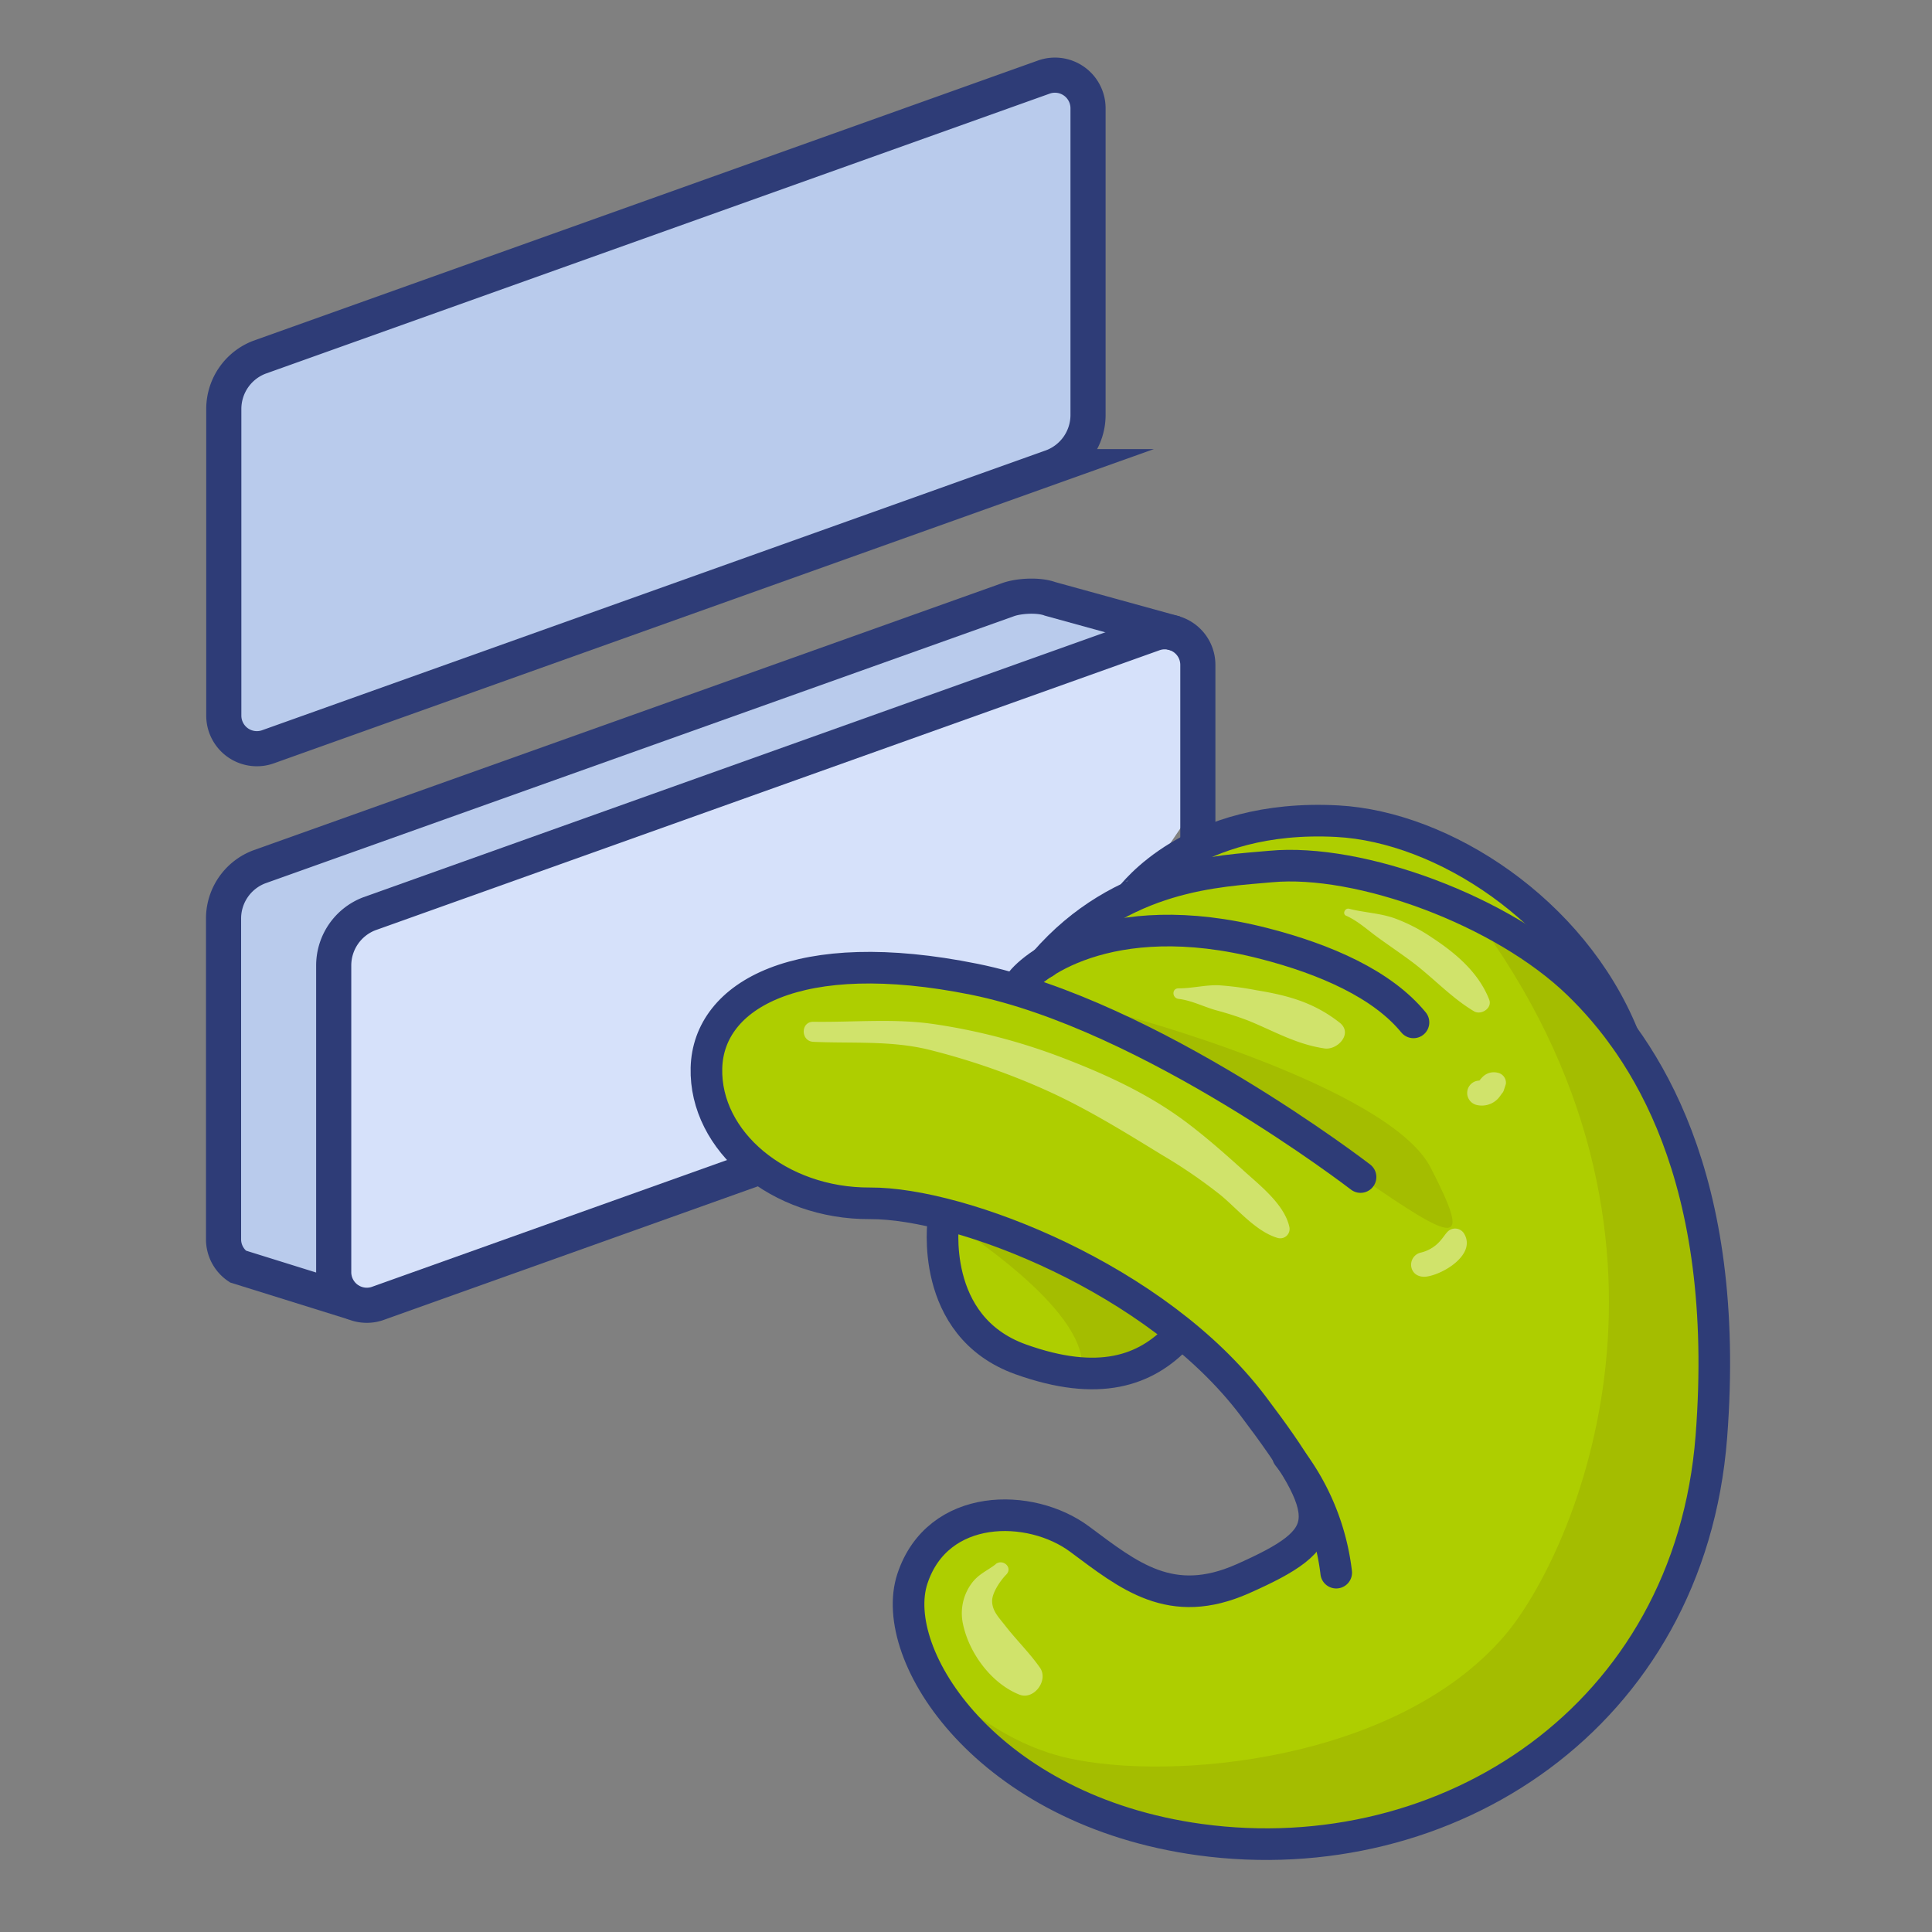 <svg id="Vrstva_1" data-name="Vrstva 1" xmlns="http://www.w3.org/2000/svg" viewBox="0 0 550 550"><rect x="0" y="0" width="550" height="550" fill="#808080" stroke="none"/><defs><style>.cls-1{fill:#d6e1fa;}.cls-2{fill:#b9cbec;}.cls-3,.cls-8{fill:none;stroke:#2e3c77;}.cls-3{stroke-miterlimit:10;stroke-width:10px;}.cls-4{opacity:0.42;}.cls-5{fill:#fff;}.cls-6{fill:#aece00;}.cls-7{fill:#a4bd00;}.cls-8{stroke-linecap:round;stroke-linejoin:round;stroke-width:9px;}</style></defs><path class="cls-1" d="M114.48,256.8s-16,8.14-16.42,8.72S95,305.66,95,305.66l1.3,61.26s8.13,4.7,8.46,4.67,10.86-3.42,10.86-3.42l173.13-62.51,55-81.25-3.81-42.8H325.05Z"/><path class="cls-2" d="M67.72,360.55l28.54,6.37V273.13l7.59-10.84,15.65-5.81s212.81-76.77,212.16-77-43-9.8-43-9.8L73.78,246.78,63.64,256v97.58Z"/><path class="cls-2" d="M292.67,23.36,69.55,103a15.76,15.76,0,0,0-10.13,14.72v87.3a9.42,9.42,0,0,0,12.78,8.8l223.12-79.67a15.76,15.76,0,0,0,10.13-14.72V32.16A9.42,9.42,0,0,0,292.67,23.36Z"/><path class="cls-3" d="M328.23,180.47,105.11,260.14A15.77,15.77,0,0,0,95,274.86v87.3a9.42,9.42,0,0,0,12.79,8.8l223.12-79.67A15.76,15.76,0,0,0,341,276.57v-87.3A9.42,9.42,0,0,0,328.23,180.47Z"/><path class="cls-3" d="M297,22,73.84,101.7a15.77,15.77,0,0,0-10.13,14.73v87.29a9.42,9.42,0,0,0,12.78,8.8l223.12-79.67a15.76,15.76,0,0,0,10.13-14.72V30.83A9.42,9.42,0,0,0,297,22Z"/><path class="cls-3" d="M100.84,370.88,67.72,360.55a9.37,9.37,0,0,1-4.08-7.76V261.5a15.74,15.74,0,0,1,10.14-14.72l213-76c3.08-1.18,8.88-1.52,12.17-.29l35.66,9.83"/><g class="cls-4"><path class="cls-5" d="M407.1,364.89c.43-.36.47-.4.12-.14.22-.17.45-.33.68-.48.42-.28.85-.54,1.28-.8a21.91,21.91,0,0,0,2.71-1.89,8.08,8.08,0,0,0,2.67-7.61,4.07,4.07,0,0,0-3-3,11.3,11.3,0,0,0-1.13-.15,4.17,4.17,0,0,0-3.68,2.11,7.76,7.76,0,0,0-.62,1.38c-.15.43-.17.48-.05.15.33-.52-.3.34-.36.45l.24-.33a4.37,4.37,0,0,1-.44.42c0-.24.78-.55-.1,0a39.81,39.81,0,0,0-4.77,3.41,4.54,4.54,0,1,0,6.42,6.42Z"/></g><g class="cls-4"><path class="cls-5" d="M412.25,318.59c2.64.89,5.87-.13,8-1.79a9.69,9.69,0,0,0,3.92-7,3,3,0,0,0-3.78-2.88,13.56,13.56,0,0,0-4.78,3c-.48.42-1.42,1.31-1.66,1.49.41-.31-1,.52-.47.25s.28,0-.28-.09a3.55,3.55,0,0,0-3.52,3.11,3.63,3.63,0,0,0,2.57,3.94Z"/></g><path class="cls-6" d="M266.91,438.15s21.88-16.25,40.44,0,41.75,18.79,54.93,5.67c2.84-2.83,9.55-5.1,10.35-9.43,2.92-15.69-11.75-36.57-25.82-48.92l-8.32-7.25S321.62,392,302.38,389.05a46.86,46.86,0,0,1-29-16.16,157.67,157.67,0,0,1-4.8-25.51s-39.48-7.72-50.92-14.76-25.38-20.91-15-40.93,45.85-20.53,57.07-16.8,30.27,5.7,30.27,5.7,5.65-13.69,25.89-19c0,0,21.47-27.24,59.86-28,0,0,67.22-1.53,92.66,72,0,0,47.26,66.63.15,161.09,0,0-52.61,79.13-132.1,56C336.48,522.73,232.94,494.22,266.91,438.15Z"/><path class="cls-7" d="M268.58,480.06s14.21,15.62,35.31,20.4c29.58,6.69,93.45,1,124.24-34.59,19.95-23.05,60.3-113.94-9.13-206.13,0,0,72.61,21.81,69,139.24,0,0-3.84,106.22-97.93,124.91S268.58,480.06,268.58,480.06Z"/><path class="cls-7" d="M317.84,288.53c1,0,77.48,20.61,89.45,43.89s7.33,21.49-20,2.66S317.84,288.53,317.84,288.53Z"/><path class="cls-7" d="M273.38,349.54c-1.7-.4,35.82,22.49,34.65,39.93,0,0,16.82,3.54,27.45-9.13C335.48,380.34,303.75,356.69,273.38,349.54Z"/><g class="cls-4"><path class="cls-5" d="M231.57,296.59c11.13.5,22.2-.42,33.08,2.29a198.73,198.73,0,0,1,33.27,11.54c11.43,5.15,22.16,11.8,32.84,18.35a146.21,146.21,0,0,1,16.7,11.43c4.86,4,10.16,10.49,16.35,12.24a2.66,2.66,0,0,0,3.23-3.23c-1.43-6.31-8.22-11.63-12.81-15.78-5.26-4.76-10.61-9.49-16.27-13.77-10.91-8.25-23.32-13.9-36-18.74a172.56,172.56,0,0,0-36-9.37c-11.4-1.68-22.91-.5-34.4-.67-3.69-.06-3.66,5.55,0,5.71Z"/></g><g class="cls-4"><path class="cls-5" d="M283.43,445.32c-2.61,2-5.06,2.84-7.08,5.78a14.38,14.38,0,0,0-2.16,11.45c1.79,8.23,8.14,16.75,16,19.87,4.16,1.65,8.36-4.07,5.88-7.64-3-4.3-6.83-8-10-12.11-1.67-2.15-3.69-4.12-3.63-7,.05-2.34,2.37-5.74,4-7.4,2-2-.91-4.62-3-3Z"/></g><g class="cls-4"><path class="cls-5" d="M335.48,284.36c3.65.42,7,2.16,10.53,3.19a93.11,93.11,0,0,1,9.35,3c7.36,3,13.66,6.74,21.7,7.92,3.72.54,8.22-4.29,4.29-7.36-7.27-5.7-14.64-7.74-23.61-9.2A86.67,86.67,0,0,0,347,280.49c-3.88-.15-7.63.9-11.49.87-2,0-1.87,2.79,0,3Z"/></g><g class="cls-4"><path class="cls-5" d="M383.18,260.67c3.37,1.49,6.1,4.05,9.07,6.2,3.21,2.33,6.51,4.55,9.68,6.92,6,4.49,11.2,10.23,17.67,14.09,2,1.22,5.32-.85,4.34-3.33-3-7.67-9.45-13.14-16.2-17.58a49.08,49.08,0,0,0-10.69-5.54c-4.3-1.52-8.67-1.61-13-2.73-1.14-.29-2,1.46-.83,2Z"/></g><g class="cls-4"><path class="cls-5" d="M406.16,363.41c4.76-.67,14.12-6.29,10.66-12.19a3,3,0,0,0-4.69-.61c-.71.72-1.16,1.52-2,2.49a10.51,10.51,0,0,1-5.84,3.53,3.55,3.55,0,0,0-2.46,4.32c.56,2,2.44,2.73,4.33,2.46Z"/></g><g class="cls-4"><path class="cls-5" d="M420.25,314.53a6.34,6.34,0,0,0,6.3-1.88,12.88,12.88,0,0,0,.94-1.26,2.12,2.12,0,0,0,.25-.36l-.35.45a2.6,2.6,0,0,0,.74-1.16c0-.06.47-1.38.22-.74a7.91,7.91,0,0,0,.35-1.09,2.91,2.91,0,0,0-2.38-3.11,4.48,4.48,0,0,0-4.17,1.12,11.58,11.58,0,0,0-1.17,1.34l-.25.25c.5-.35.62-.46.39-.3s-.1.07.18-.06c.69-.19-.05-.07-.12,0,.23-.23.81,0,0-.11a3.52,3.52,0,0,0-.93,6.91Z"/></g><path class="cls-8" d="M387.32,335.08s-59.91-46.2-110-56.31-75.67,4.42-76.21,25.27,20.64,38.67,46.55,38.52,81.76,21.51,109.07,57.7c24.1,31.92,23.43,37.46-2.91,49.17-20.5,9.11-32.48-.88-46.48-11.28s-40.41-10.49-47.6,11.28,21.21,66,81.88,74.28C411.72,533.27,481,488.87,487.19,409c5.72-74.2-19.26-110.9-37.84-128.9-21.61-20.95-62.32-35.78-87.62-33.42-14.3,1.33-42.4,2-64.4,27.35"/><path class="cls-8" d="M290,280.59c2.59-4.87,25.13-23.49,69.83-12,17.58,4.52,33.67,11.61,42.56,22.46"/><path class="cls-8" d="M268.58,347.38s-4.33,30.18,22,39.6c22.22,7.95,35.59,3.28,44.9-6.64"/><path class="cls-8" d="M321.93,255.29c.34-.08,17.08-23.74,58.76-21.52,30.1,1.6,66.94,25.49,81.34,60.91"/><path class="cls-8" d="M366.65,414.44a66.32,66.32,0,0,1,13.74,33.26"/></svg>